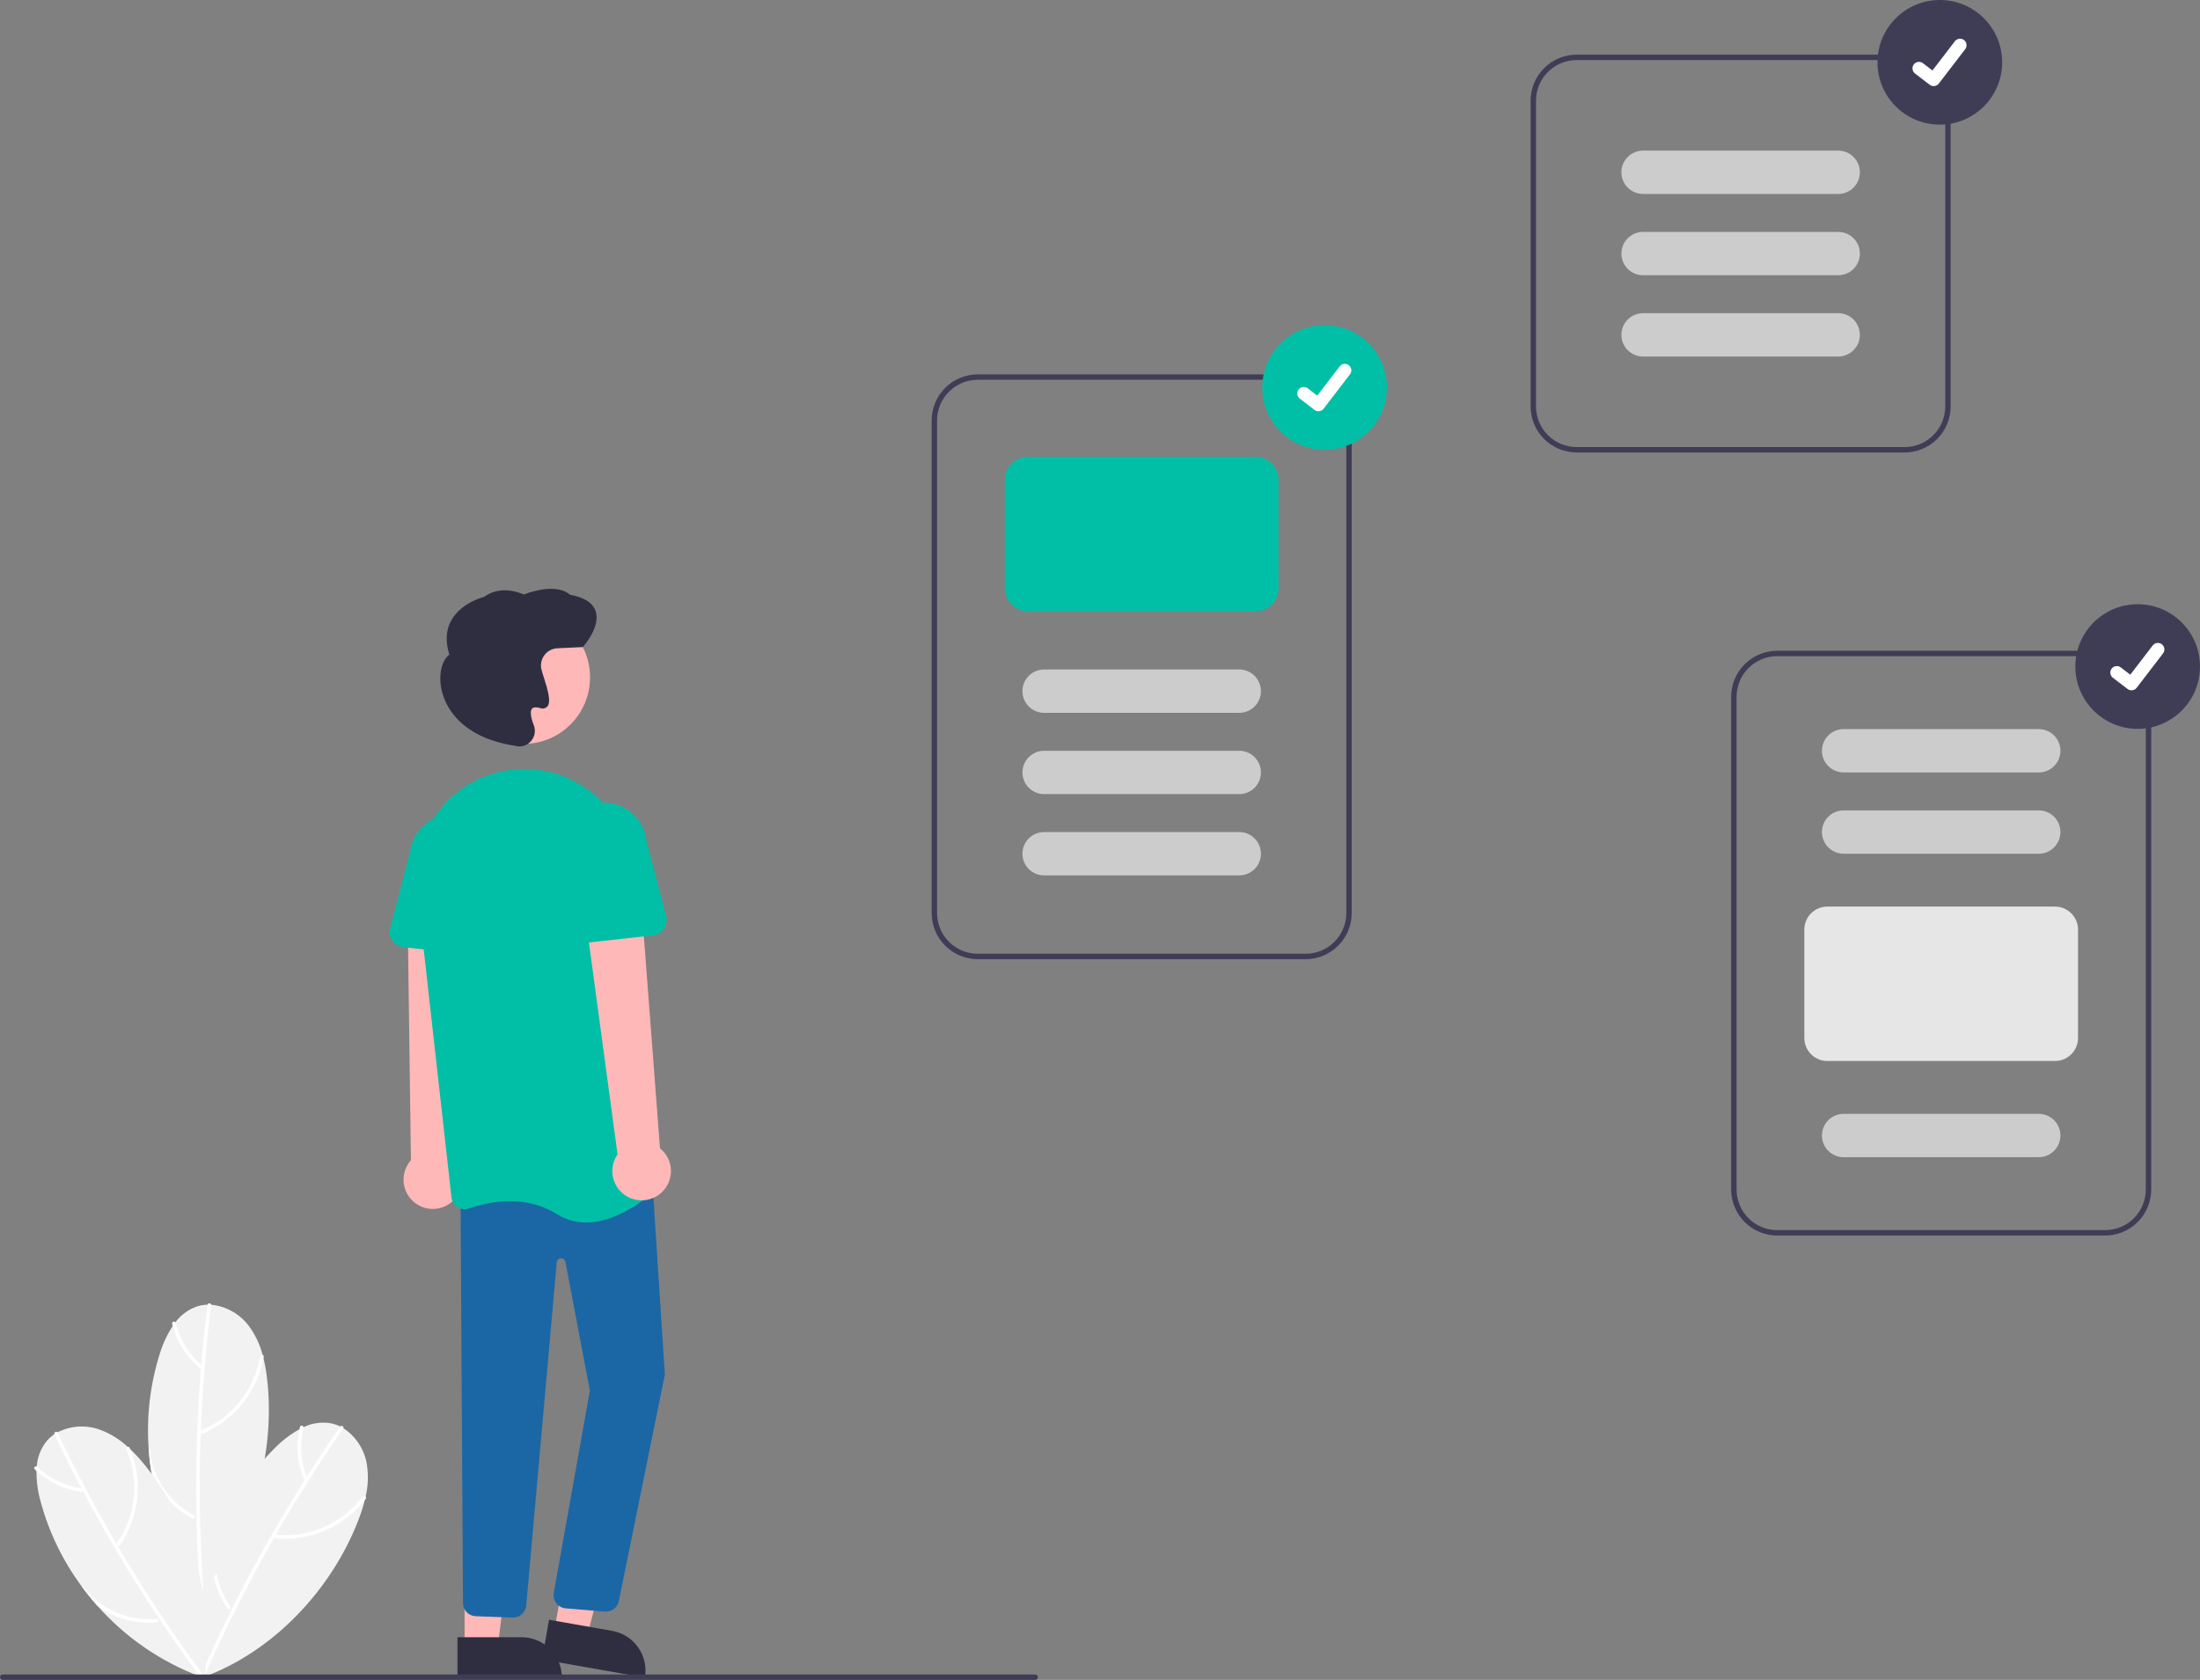 <svg width="461" height="352" viewBox="0 0 461 352" fill="none" xmlns="http://www.w3.org/2000/svg">
<rect x="0" y="0" width="461" height="352" fill="#808080" stroke="none"/>
<g clip-path="url(#clip0_279_3847)">
<path d="M42.544 351.45L42.522 351.59C42.496 351.454 42.472 351.315 42.449 351.178C42.406 350.956 42.369 350.735 42.334 350.512C40.95 341.8 41.712 332.881 44.553 324.53C45.1 322.9 45.722 321.3 46.42 319.729C49.089 313.648 52.874 308.12 57.578 303.43C59.105 301.867 60.848 300.531 62.753 299.46C63.033 299.312 63.314 299.172 63.601 299.042C65.363 298.188 67.347 297.9 69.279 298.22C69.981 298.352 70.661 298.58 71.301 298.898C71.525 299.007 71.741 299.127 71.953 299.254C73.244 300.101 74.347 301.205 75.192 302.498C76.037 303.79 76.606 305.243 76.863 306.765C77.23 309.036 77.146 311.357 76.616 313.596C76.57 313.81 76.521 314.023 76.469 314.235C76.093 315.727 75.621 317.193 75.055 318.624C69.394 333.186 57.228 346.106 42.544 351.45Z" fill="#F2F2F2"/>
<path d="M71.263 298.945C66.845 305.291 62.672 311.798 58.744 318.466C54.821 325.129 51.153 331.933 47.743 338.881C45.835 342.767 44.011 346.694 42.27 350.659C42.077 351.098 42.727 351.48 42.922 351.035C46.032 343.956 49.406 337.002 53.045 330.172C56.682 323.349 60.574 316.67 64.722 310.136C67.043 306.48 69.441 302.875 71.915 299.321C72.192 298.923 71.538 298.549 71.263 298.945Z" fill="white"/>
<path d="M75.99 313.634C72.671 317.947 67.784 320.778 62.391 321.514C60.886 321.719 59.363 321.749 57.851 321.603C57.368 321.558 57.364 322.311 57.844 322.357C63.469 322.83 69.054 321.065 73.386 317.447C74.602 316.431 75.694 315.278 76.643 314.01C76.933 313.624 76.279 313.25 75.99 313.634V313.634Z" fill="white"/>
<path d="M47.638 337.03C46.866 335.931 46.225 334.746 45.727 333.498C44.59 330.655 44.187 327.571 44.553 324.53C45.1 322.9 45.722 321.3 46.42 319.729C46.462 319.791 46.488 319.863 46.494 319.938C46.5 320.012 46.486 320.087 46.455 320.155C45.963 321.333 45.61 322.564 45.402 323.823C44.654 328.314 45.692 332.919 48.292 336.656C48.325 336.697 48.347 336.746 48.356 336.797C48.364 336.849 48.36 336.902 48.342 336.952C48.313 337.017 48.267 337.074 48.209 337.116C48.152 337.158 48.084 337.185 48.013 337.193C47.941 337.201 47.869 337.19 47.804 337.161C47.738 337.133 47.681 337.087 47.638 337.03V337.03Z" fill="white"/>
<path d="M62.865 298.983C61.957 302.602 62.227 306.417 63.638 309.872C63.688 309.958 63.77 310.022 63.866 310.048C63.962 310.074 64.065 310.061 64.151 310.012C64.236 309.961 64.298 309.879 64.324 309.784C64.35 309.688 64.339 309.586 64.292 309.499C62.971 306.22 62.726 302.608 63.592 299.181C63.614 299.086 63.599 298.986 63.549 298.902C63.499 298.818 63.419 298.757 63.324 298.731C63.23 298.705 63.13 298.717 63.044 298.764C62.958 298.811 62.894 298.89 62.865 298.983H62.865Z" fill="white"/>
<path d="M42.451 333.263L42.497 333.396C42.411 333.288 42.325 333.176 42.24 333.066C42.1 332.889 41.964 332.71 41.829 332.529C36.555 325.457 33.086 317.205 31.722 308.49C31.448 306.793 31.256 305.087 31.144 303.372C30.683 296.747 31.465 290.093 33.452 283.756C34.078 281.663 35.001 279.67 36.19 277.837C36.369 277.576 36.553 277.321 36.747 277.073C37.911 275.498 39.534 274.322 41.393 273.708C42.076 273.499 42.785 273.385 43.499 273.37C43.748 273.362 43.995 273.368 44.242 273.383C45.779 273.533 47.268 273.999 48.617 274.751C49.966 275.503 51.145 276.525 52.08 277.754C53.46 279.595 54.464 281.689 55.035 283.918C55.094 284.128 55.15 284.339 55.202 284.552C55.562 286.047 55.825 287.565 55.989 289.095C57.742 304.62 52.972 321.711 42.451 333.263Z" fill="#F2F2F2"/>
<path d="M43.486 273.429C42.523 281.1 41.851 288.801 41.471 296.53C41.092 304.252 41.006 311.981 41.214 319.717C41.331 324.045 41.539 328.369 41.84 332.69C41.873 333.168 42.627 333.204 42.593 332.719C42.057 325.007 41.814 317.281 41.863 309.543C41.913 301.811 42.257 294.089 42.894 286.377C43.25 282.062 43.699 277.756 44.239 273.459C44.299 272.978 43.546 272.95 43.486 273.429V273.429Z" fill="white"/>
<path d="M54.498 284.242C53.562 289.603 50.551 294.379 46.116 297.535C44.879 298.416 43.544 299.15 42.138 299.723C41.688 299.907 42.035 300.576 42.481 300.394C47.682 298.2 51.809 294.044 53.963 288.828C54.568 287.364 55 285.835 55.251 284.272C55.328 283.795 54.575 283.768 54.498 284.242V284.242Z" fill="white"/>
<path d="M40.262 318.127C39.068 317.512 37.949 316.76 36.929 315.887C34.601 313.897 32.81 311.353 31.722 308.49C31.449 306.793 31.256 305.087 31.145 303.372C31.211 303.407 31.267 303.459 31.307 303.522C31.347 303.585 31.369 303.658 31.373 303.733C31.485 305.004 31.744 306.258 32.145 307.47C33.57 311.794 36.628 315.391 40.668 317.492C40.716 317.513 40.758 317.546 40.789 317.588C40.821 317.63 40.842 317.679 40.849 317.731C40.854 317.802 40.84 317.873 40.808 317.938C40.776 318.002 40.729 318.057 40.669 318.097C40.61 318.137 40.541 318.161 40.47 318.166C40.398 318.171 40.327 318.158 40.262 318.127V318.127Z" fill="white"/>
<path d="M36.069 277.363C36.946 280.99 38.958 284.242 41.812 286.647C41.897 286.7 41.999 286.718 42.096 286.697C42.193 286.675 42.278 286.616 42.333 286.532C42.384 286.448 42.401 286.346 42.38 286.25C42.358 286.153 42.3 286.068 42.218 286.012C39.525 283.723 37.63 280.637 36.804 277.201C36.78 277.106 36.72 277.025 36.637 276.973C36.554 276.922 36.454 276.905 36.358 276.926C36.263 276.947 36.179 277.005 36.125 277.086C36.071 277.167 36.051 277.267 36.069 277.363L36.069 277.363Z" fill="white"/>
<path d="M42.777 351.543L42.887 351.631C42.757 351.585 42.624 351.538 42.493 351.49C42.28 351.417 42.069 351.339 41.858 351.259C33.604 348.14 26.236 343.055 20.391 336.446C19.246 335.163 18.165 333.829 17.147 332.445C13.189 327.111 10.264 321.084 8.524 314.674C7.925 312.573 7.628 310.398 7.643 308.213C7.653 307.897 7.671 307.583 7.701 307.269C7.832 305.316 8.567 303.451 9.803 301.932C10.265 301.388 10.801 300.911 11.395 300.514C11.6 300.373 11.811 300.245 12.027 300.125C13.403 299.424 14.909 299.014 16.451 298.921C17.992 298.829 19.537 299.056 20.986 299.588C23.141 300.395 25.115 301.619 26.797 303.19C26.96 303.335 27.121 303.484 27.279 303.634C28.389 304.7 29.428 305.837 30.39 307.038C40.231 319.175 45.418 336.145 42.777 351.543Z" fill="#F2F2F2"/>
<path d="M11.415 300.57C14.736 307.552 18.319 314.402 22.162 321.12C26.003 327.83 30.094 334.389 34.437 340.795C36.867 344.379 39.372 347.91 41.953 351.388C42.239 351.773 42.893 351.398 42.603 351.008C37.997 344.798 33.63 338.419 29.502 331.873C25.38 325.331 21.509 318.64 17.891 311.799C15.867 307.971 13.925 304.101 12.066 300.19C11.858 299.753 11.208 300.134 11.415 300.57Z" fill="white"/>
<path d="M26.52 303.752C28.619 308.773 28.655 314.419 26.619 319.465C26.05 320.873 25.321 322.211 24.445 323.451C24.166 323.848 24.818 324.225 25.096 323.831C28.297 319.182 29.534 313.459 28.54 307.903C28.261 306.345 27.801 304.824 27.17 303.372C26.979 302.928 26.33 303.311 26.52 303.752Z" fill="white"/>
<path d="M32.777 339.968C31.44 340.093 30.093 340.062 28.762 339.875C25.728 339.452 22.849 338.273 20.391 336.446C19.246 335.163 18.164 333.83 17.146 332.445C17.221 332.439 17.296 332.452 17.364 332.484C17.432 332.516 17.49 332.564 17.533 332.626C18.313 333.637 19.207 334.554 20.197 335.359C23.727 338.235 28.241 339.619 32.777 339.215C32.829 339.207 32.882 339.212 32.931 339.23C32.981 339.248 33.024 339.278 33.059 339.318C33.101 339.376 33.127 339.443 33.136 339.515C33.144 339.586 33.133 339.658 33.105 339.724C33.076 339.789 33.031 339.846 32.974 339.889C32.916 339.932 32.849 339.959 32.777 339.968V339.968Z" fill="white"/>
<path d="M7.284 307.879C9.977 310.462 13.425 312.12 17.125 312.609C17.329 312.636 17.5 312.417 17.502 312.232C17.5 312.133 17.459 312.039 17.389 311.969C17.319 311.899 17.224 311.858 17.125 311.856C13.623 311.376 10.363 309.797 7.817 307.346C7.468 307.01 6.934 307.541 7.284 307.879H7.284Z" fill="white"/>
<path d="M94.193 252.219C94.929 251.715 95.545 251.055 95.998 250.287C96.451 249.519 96.731 248.661 96.816 247.774C96.902 246.886 96.792 245.991 96.494 245.151C96.196 244.31 95.717 243.545 95.092 242.91L97.458 190.1L85.41 191.452L86.11 243.107C85.112 244.229 84.56 245.678 84.559 247.179C84.557 248.68 85.107 250.129 86.103 251.252C87.1 252.376 88.474 253.094 89.965 253.272C91.456 253.45 92.96 253.076 94.193 252.219V252.219Z" fill="#FFB8B8"/>
<path d="M116.172 341.615L123.029 342.82L129.807 316.952L120.822 315.173L116.172 341.615Z" fill="#FFB8B8"/>
<path d="M135.135 351.51L113.584 347.722L115.047 339.398L128.272 341.722C129.365 341.914 130.41 342.32 131.347 342.916C132.284 343.512 133.094 344.286 133.731 345.195C134.368 346.104 134.82 347.129 135.061 348.213C135.302 349.296 135.327 350.417 135.135 351.51V351.51V351.51Z" fill="#2F2E41"/>
<path d="M97.351 345.046L104.313 345.046L107.625 318.198L97.35 318.199L97.351 345.046Z" fill="#FFB8B8"/>
<path d="M117.74 351.509L95.859 351.51L95.858 343.058L109.286 343.057C111.528 343.057 113.678 343.948 115.264 345.533C116.849 347.117 117.74 349.267 117.74 351.509V351.509L117.74 351.509Z" fill="#2F2E41"/>
<path d="M126.968 337.694C126.859 337.694 126.751 337.688 126.643 337.675L118.448 337.001C118.075 336.957 117.715 336.838 117.389 336.65C117.063 336.463 116.779 336.212 116.554 335.911C116.329 335.61 116.167 335.267 116.078 334.902C115.99 334.537 115.976 334.158 116.039 333.788L123.606 291.388L118.493 264.435C118.451 264.216 118.331 264.02 118.156 263.882C117.981 263.744 117.762 263.674 117.539 263.685C117.316 263.697 117.105 263.788 116.944 263.942C116.784 264.097 116.684 264.304 116.664 264.526L110.272 336.418C110.202 337.139 109.854 337.805 109.302 338.275C108.75 338.745 108.037 338.983 107.314 338.937L99.593 338.65C98.917 338.602 98.281 338.308 97.806 337.823C97.332 337.339 97.051 336.698 97.017 336.02L96.498 249.856L136.524 244.854L139.321 288.025L139.309 288.071L129.66 335.577C129.513 336.18 129.168 336.717 128.68 337.101C128.192 337.485 127.589 337.694 126.968 337.694V337.694Z" fill="#1B67A5"/>
<path d="M109.694 155.878C117.398 155.878 123.643 149.635 123.643 141.934C123.643 134.232 117.398 127.989 109.694 127.989C101.991 127.989 95.746 134.232 95.746 141.934C95.746 149.635 101.991 155.878 109.694 155.878Z" fill="#FFB8B8"/>
<path d="M122.837 256.153C120.656 256.166 118.516 255.554 116.672 254.39C109.915 250.168 102.241 251.846 98.268 253.222C97.874 253.36 97.453 253.407 97.038 253.36C96.623 253.313 96.224 253.172 95.871 252.949C95.522 252.73 95.227 252.435 95.008 252.086C94.79 251.736 94.653 251.342 94.608 250.933L87.383 186.423C86.172 175.614 92.684 165.452 102.868 162.26C103.251 162.14 103.64 162.026 104.035 161.919C107.204 161.06 110.523 160.905 113.758 161.467C116.993 162.028 120.066 163.291 122.76 165.167C125.504 167.064 127.799 169.54 129.484 172.419C131.168 175.298 132.201 178.511 132.509 181.832L138.592 246.775C138.633 247.195 138.576 247.62 138.426 248.014C138.275 248.409 138.035 248.764 137.724 249.05C135.592 251.022 129.404 256.153 122.837 256.153Z" fill="#00BFA6"/>
<path d="M100.837 200.256L84.537 198.464C84.073 198.413 83.625 198.263 83.225 198.024C82.825 197.784 82.48 197.461 82.216 197.077C81.952 196.693 81.773 196.256 81.693 195.796C81.613 195.337 81.632 194.865 81.751 194.414L85.9 178.605C86.174 176.234 87.378 174.069 89.247 172.584C91.116 171.099 93.497 170.415 95.869 170.683C98.242 170.951 100.411 172.148 101.901 174.012C103.392 175.876 104.082 178.255 103.821 180.628L104.437 196.908C104.454 197.374 104.371 197.838 104.193 198.27C104.015 198.701 103.746 199.088 103.404 199.406C103.062 199.724 102.656 199.964 102.213 200.111C101.77 200.258 101.301 200.307 100.837 200.256V200.256Z" fill="#00BFA6"/>
<path d="M138.528 249.957C139.197 249.368 139.729 248.639 140.087 247.822C140.444 247.006 140.618 246.12 140.596 245.229C140.574 244.337 140.357 243.462 139.959 242.663C139.562 241.865 138.995 241.163 138.297 240.608L134.28 187.897L122.475 190.554L129.405 241.886C128.549 243.12 128.176 244.624 128.355 246.115C128.535 247.605 129.256 248.978 130.38 249.973C131.505 250.968 132.955 251.515 134.457 251.513C135.958 251.51 137.407 250.956 138.528 249.957V249.957Z" fill="#FFB8B8"/>
<path d="M117.947 196.943C117.605 196.625 117.336 196.238 117.158 195.807C116.98 195.376 116.897 194.911 116.914 194.445L117.53 178.165C117.269 175.793 117.959 173.414 119.45 171.549C120.94 169.685 123.11 168.488 125.482 168.22C127.854 167.952 130.236 168.636 132.105 170.121C133.973 171.606 135.177 173.771 135.451 176.142L139.6 191.951C139.719 192.403 139.739 192.874 139.658 193.334C139.578 193.793 139.4 194.23 139.135 194.614C138.871 194.999 138.527 195.321 138.126 195.561C137.726 195.8 137.278 195.951 136.815 196.002L120.514 197.793C120.05 197.845 119.581 197.795 119.138 197.648C118.695 197.502 118.289 197.261 117.947 196.943V196.943Z" fill="#00BFA6"/>
<path d="M108.865 156.403C108.617 156.403 108.37 156.374 108.129 156.317L108.058 156.3C95.794 154.425 93.084 147.323 92.489 144.358C91.874 141.287 92.575 138.323 94.159 137.172C93.295 134.446 93.434 132.028 94.572 129.984C96.557 126.418 100.865 125.212 101.443 125.065C104.883 122.528 109 124.221 109.749 124.565C116.404 122.103 118.947 124.152 119.407 124.61C122.382 125.144 124.195 126.293 124.797 128.025C125.928 131.279 122.352 135.326 122.199 135.497L122.12 135.585L116.793 135.839C116.288 135.863 115.793 135.993 115.341 136.221C114.889 136.448 114.49 136.768 114.17 137.16C113.849 137.552 113.615 138.006 113.482 138.494C113.349 138.983 113.319 139.493 113.396 139.993V139.993C113.541 140.638 113.723 141.274 113.942 141.898C114.852 144.741 115.533 147.169 114.654 148.092C114.455 148.27 114.209 148.389 113.946 148.435C113.682 148.481 113.411 148.451 113.163 148.35C112.33 148.128 111.765 148.174 111.483 148.489C111.046 148.977 111.179 150.212 111.859 151.967C112.072 152.522 112.13 153.124 112.025 153.709C111.92 154.295 111.658 154.84 111.265 155.286C110.97 155.635 110.602 155.915 110.188 156.108C109.773 156.301 109.322 156.402 108.865 156.403Z" fill="#2F2E41"/>
<path d="M273.593 200.98H204.877C202.317 200.978 199.863 199.96 198.054 198.15C196.244 196.341 195.226 193.888 195.223 191.329V88.096C195.226 85.537 196.244 83.083 198.054 81.274C199.863 79.465 202.317 78.447 204.877 78.444H273.593C276.153 78.447 278.607 79.465 280.417 81.274C282.227 83.083 283.245 85.537 283.247 88.096V191.329C283.245 193.888 282.227 196.341 280.417 198.15C278.607 199.96 276.153 200.978 273.593 200.98V200.98ZM204.877 79.579C202.619 79.582 200.453 80.48 198.856 82.076C197.259 83.673 196.361 85.838 196.358 88.096V191.329C196.361 193.587 197.259 195.751 198.856 197.348C200.453 198.944 202.619 199.842 204.877 199.845H273.593C275.852 199.842 278.017 198.944 279.614 197.348C281.211 195.751 282.109 193.587 282.112 191.329V88.096C282.109 85.838 281.211 83.673 279.614 82.076C278.017 80.48 275.852 79.582 273.593 79.579H204.877Z" fill="#3F3D56"/>
<path d="M263.086 128.074H215.382C214.102 128.072 212.875 127.563 211.97 126.659C211.065 125.754 210.556 124.527 210.555 123.248V100.538C210.556 99.259 211.065 98.032 211.97 97.127C212.875 96.223 214.102 95.714 215.382 95.712H263.086C264.365 95.714 265.592 96.223 266.497 97.127C267.402 98.032 267.911 99.259 267.913 100.538V123.248C267.911 124.527 267.402 125.754 266.497 126.659C265.592 127.563 264.365 128.072 263.086 128.074Z" fill="#00BFA6"/>
<path d="M259.678 149.364H218.789C217.584 149.364 216.429 148.886 215.577 148.034C214.725 147.182 214.246 146.027 214.246 144.822C214.246 143.618 214.725 142.462 215.577 141.611C216.429 140.759 217.584 140.28 218.789 140.28H259.678C260.883 140.28 262.039 140.759 262.891 141.611C263.743 142.462 264.221 143.618 264.221 144.822C264.221 146.027 263.743 147.182 262.891 148.034C262.039 148.886 260.883 149.364 259.678 149.364Z" fill="#CCCCCC"/>
<path d="M259.678 166.396H218.789C217.584 166.396 216.429 165.918 215.577 165.066C214.725 164.214 214.246 163.059 214.246 161.854C214.246 160.65 214.725 159.495 215.577 158.643C216.429 157.791 217.584 157.312 218.789 157.312H259.678C260.883 157.312 262.039 157.791 262.891 158.643C263.743 159.495 264.221 160.65 264.221 161.854C264.221 163.059 263.743 164.214 262.891 165.066C262.039 165.918 260.883 166.396 259.678 166.396Z" fill="#CCCCCC"/>
<path d="M259.678 183.429H218.789C217.584 183.429 216.429 182.95 215.577 182.098C214.725 181.247 214.246 180.091 214.246 178.887C214.246 177.682 214.725 176.527 215.577 175.675C216.429 174.823 217.584 174.345 218.789 174.345H259.678C260.883 174.345 262.039 174.823 262.891 175.675C263.743 176.527 264.221 177.682 264.221 178.887C264.221 180.091 263.743 181.247 262.891 182.098C262.039 182.95 260.883 183.429 259.678 183.429Z" fill="#CCCCCC"/>
<path d="M441.124 258.89H372.408C369.849 258.887 367.395 257.869 365.585 256.06C363.775 254.251 362.757 251.797 362.754 249.239V146.005C362.757 143.446 363.775 140.993 365.585 139.184C367.395 137.374 369.849 136.356 372.408 136.354H441.124C443.684 136.356 446.138 137.374 447.948 139.184C449.758 140.993 450.776 143.446 450.779 146.005V249.239C450.776 251.797 449.758 254.251 447.948 256.06C446.138 257.869 443.684 258.887 441.124 258.89ZM372.408 137.489C370.15 137.492 367.985 138.39 366.388 139.986C364.791 141.583 363.892 143.747 363.89 146.005V249.239C363.892 251.496 364.791 253.661 366.388 255.258C367.985 256.854 370.15 257.752 372.408 257.755H441.124C443.383 257.752 445.548 256.854 447.145 255.258C448.742 253.661 449.64 251.496 449.643 249.239V146.005C449.64 143.747 448.742 141.583 447.145 139.986C445.548 138.39 443.383 137.492 441.124 137.489H372.408Z" fill="#3F3D56"/>
<path d="M427.21 161.854H386.321C385.116 161.854 383.96 161.376 383.108 160.524C382.256 159.672 381.777 158.517 381.777 157.312C381.777 156.108 382.256 154.953 383.108 154.101C383.96 153.249 385.116 152.771 386.321 152.771H427.21C428.414 152.771 429.57 153.249 430.422 154.101C431.274 154.953 431.753 156.108 431.753 157.312C431.753 158.517 431.274 159.672 430.422 160.524C429.57 161.376 428.414 161.854 427.21 161.854Z" fill="#CCCCCC"/>
<path d="M427.21 178.887H386.321C385.116 178.887 383.96 178.408 383.108 177.556C382.256 176.705 381.777 175.549 381.777 174.345C381.777 173.14 382.256 171.985 383.108 171.133C383.96 170.281 385.116 169.803 386.321 169.803H427.21C428.414 169.803 429.57 170.281 430.422 171.133C431.274 171.985 431.753 173.14 431.753 174.345C431.753 175.549 431.274 176.705 430.422 177.556C429.57 178.408 428.414 178.887 427.21 178.887Z" fill="#CCCCCC"/>
<path d="M430.617 222.319H382.913C381.633 222.317 380.406 221.808 379.501 220.904C378.597 219.999 378.087 218.772 378.086 217.493V194.783C378.087 193.504 378.597 192.277 379.501 191.373C380.406 190.468 381.633 189.959 382.913 189.958H430.617C431.897 189.959 433.124 190.468 434.029 191.373C434.933 192.277 435.443 193.504 435.444 194.783V217.493C435.443 218.772 434.933 219.999 434.029 220.904C433.124 221.808 431.897 222.317 430.617 222.319V222.319Z" fill="#E6E6E6"/>
<path d="M427.21 242.474H386.321C385.116 242.474 383.96 241.995 383.108 241.143C382.256 240.291 381.777 239.136 381.777 237.932C381.777 236.727 382.256 235.572 383.108 234.72C383.96 233.868 385.116 233.39 386.321 233.39H427.21C428.414 233.39 429.57 233.868 430.422 234.72C431.274 235.572 431.753 236.727 431.753 237.932C431.753 239.136 431.274 240.291 430.422 241.143C429.57 241.995 428.414 242.474 427.21 242.474Z" fill="#CCCCCC"/>
<path d="M399.099 94.813H330.383C327.823 94.81 325.369 93.792 323.559 91.983C321.749 90.173 320.731 87.72 320.729 85.161V21.102C320.731 18.543 321.749 16.09 323.559 14.28C325.369 12.471 327.823 11.453 330.383 11.45H399.099C401.659 11.453 404.113 12.471 405.922 14.28C407.732 16.09 408.75 18.543 408.753 21.102V85.161C408.75 87.72 407.732 90.173 405.922 91.983C404.113 93.792 401.659 94.81 399.099 94.813V94.813ZM330.383 12.586C328.124 12.588 325.959 13.486 324.362 15.083C322.765 16.679 321.867 18.844 321.864 21.102V85.161C321.867 87.419 322.765 89.584 324.362 91.18C325.959 92.776 328.124 93.675 330.383 93.677H399.099C401.357 93.675 403.523 92.776 405.12 91.18C406.717 89.584 407.615 87.419 407.618 85.161V21.102C407.615 18.844 406.717 16.679 405.12 15.083C403.523 13.486 401.357 12.588 399.099 12.586H330.383Z" fill="#3F3D56"/>
<path d="M385.186 74.706H344.297C343.092 74.706 341.937 74.227 341.085 73.376C340.233 72.524 339.754 71.369 339.754 70.164C339.754 68.959 340.233 67.804 341.085 66.952C341.937 66.101 343.092 65.622 344.297 65.622H385.186C386.391 65.622 387.547 66.101 388.399 66.952C389.251 67.804 389.729 68.959 389.729 70.164C389.729 71.369 389.251 72.524 388.399 73.376C387.547 74.227 386.391 74.706 385.186 74.706Z" fill="#CCCCCC"/>
<path d="M385.186 57.674H344.297C343.092 57.674 341.937 57.195 341.085 56.343C340.233 55.492 339.754 54.336 339.754 53.132C339.754 51.927 340.233 50.772 341.085 49.92C341.937 49.068 343.092 48.59 344.297 48.59H385.186C386.391 48.59 387.547 49.068 388.399 49.92C389.251 50.772 389.729 51.927 389.729 53.132C389.729 54.336 389.251 55.492 388.399 56.343C387.547 57.195 386.391 57.674 385.186 57.674Z" fill="#CCCCCC"/>
<path d="M385.186 40.642H344.297C343.092 40.642 341.937 40.163 341.085 39.311C340.233 38.459 339.754 37.304 339.754 36.1C339.754 34.895 340.233 33.74 341.085 32.888C341.937 32.036 343.092 31.558 344.297 31.558H385.186C386.391 31.558 387.547 32.036 388.399 32.888C389.251 33.74 389.729 34.895 389.729 36.1C389.729 37.304 389.251 38.459 388.399 39.311C387.547 40.163 386.391 40.642 385.186 40.642Z" fill="#CCCCCC"/>
<path d="M277.568 94.245C284.781 94.245 290.629 88.399 290.629 81.187C290.629 73.975 284.781 68.129 277.568 68.129C270.354 68.129 264.506 73.975 264.506 81.187C264.506 88.399 270.354 94.245 277.568 94.245Z" fill="#00BFA6"/>
<path d="M276.273 86.168C275.98 86.169 275.693 86.074 275.458 85.898L275.444 85.887L272.374 83.537C272.231 83.429 272.111 83.293 272.021 83.138C271.931 82.983 271.872 82.811 271.848 82.633C271.824 82.456 271.836 82.275 271.882 82.101C271.928 81.928 272.008 81.765 272.117 81.623C272.226 81.481 272.363 81.361 272.518 81.271C272.673 81.182 272.845 81.124 273.023 81.1C273.201 81.077 273.382 81.089 273.555 81.136C273.729 81.183 273.891 81.263 274.033 81.373L276.021 82.897L280.72 76.771C280.829 76.629 280.965 76.51 281.12 76.42C281.275 76.331 281.446 76.272 281.623 76.249C281.801 76.226 281.981 76.237 282.154 76.284C282.327 76.33 282.49 76.41 282.632 76.519L282.603 76.558L282.633 76.519C282.919 76.74 283.107 77.065 283.154 77.423C283.201 77.781 283.105 78.144 282.885 78.431L277.358 85.636C277.231 85.802 277.066 85.937 276.878 86.029C276.69 86.121 276.483 86.169 276.273 86.168V86.168Z" fill="white"/>
<path d="M447.939 152.723C455.153 152.723 461 146.876 461 139.665C461 132.453 455.153 126.606 447.939 126.606C440.725 126.606 434.877 132.453 434.877 139.665C434.877 146.876 440.725 152.723 447.939 152.723Z" fill="#3F3D56"/>
<path d="M446.644 144.646C446.351 144.647 446.065 144.552 445.829 144.375L445.815 144.364L442.745 142.015C442.602 141.906 442.482 141.77 442.392 141.615C442.302 141.46 442.243 141.289 442.219 141.111C442.195 140.933 442.207 140.752 442.253 140.579C442.299 140.406 442.379 140.243 442.488 140.1C442.597 139.958 442.734 139.839 442.889 139.749C443.045 139.659 443.216 139.601 443.394 139.578C443.572 139.555 443.753 139.567 443.926 139.613C444.1 139.66 444.262 139.741 444.404 139.85L446.392 141.375L451.091 135.249C451.2 135.107 451.336 134.987 451.491 134.898C451.646 134.808 451.817 134.75 451.995 134.727C452.172 134.703 452.353 134.715 452.526 134.761C452.699 134.807 452.861 134.887 453.003 134.996L452.974 135.036L453.004 134.997C453.29 135.217 453.478 135.542 453.525 135.9C453.573 136.259 453.476 136.621 453.256 136.908L447.729 144.114C447.602 144.28 447.437 144.414 447.249 144.507C447.061 144.599 446.854 144.647 446.644 144.646Z" fill="white"/>
<path d="M406.482 26.116C413.695 26.116 419.543 20.27 419.543 13.058C419.543 5.846 413.695 0 406.482 0C399.268 0 393.42 5.846 393.42 13.058C393.42 20.27 399.268 26.116 406.482 26.116Z" fill="#3F3D56"/>
<path d="M405.187 18.04C404.894 18.04 404.607 17.945 404.372 17.769L404.358 17.758L401.288 15.408C401.145 15.3 401.025 15.164 400.935 15.009C400.845 14.854 400.786 14.682 400.762 14.505C400.738 14.327 400.75 14.146 400.796 13.973C400.842 13.799 400.922 13.636 401.031 13.494C401.14 13.352 401.277 13.232 401.432 13.142C401.588 13.053 401.759 12.995 401.937 12.971C402.115 12.948 402.296 12.96 402.469 13.007C402.643 13.054 402.805 13.134 402.947 13.244L404.935 14.768L409.634 8.642C409.743 8.5 409.879 8.381 410.034 8.291C410.189 8.202 410.36 8.144 410.538 8.12C410.715 8.097 410.896 8.108 411.069 8.155C411.242 8.201 411.404 8.281 411.546 8.39L411.517 8.43L411.547 8.39C411.833 8.611 412.021 8.936 412.068 9.294C412.116 9.652 412.019 10.015 411.799 10.302L406.272 17.507C406.145 17.674 405.98 17.808 405.792 17.9C405.604 17.992 405.397 18.04 405.187 18.04Z" fill="white"/>
<path d="M216.939 352H0.568C0.417 352 0.273 351.94 0.166 351.834C0.06 351.727 0 351.583 0 351.432C0 351.282 0.06 351.138 0.166 351.031C0.273 350.925 0.417 350.865 0.568 350.865H216.939C217.089 350.865 217.234 350.925 217.34 351.031C217.447 351.138 217.506 351.282 217.506 351.432C217.506 351.583 217.447 351.727 217.34 351.834C217.234 351.94 217.089 352 216.939 352Z" fill="#3F3D56"/>
</g>
<defs>
<clipPath id="clip0_279_3847">
<rect width="461" height="352" fill="white"/>
</clipPath>
</defs>
</svg>
